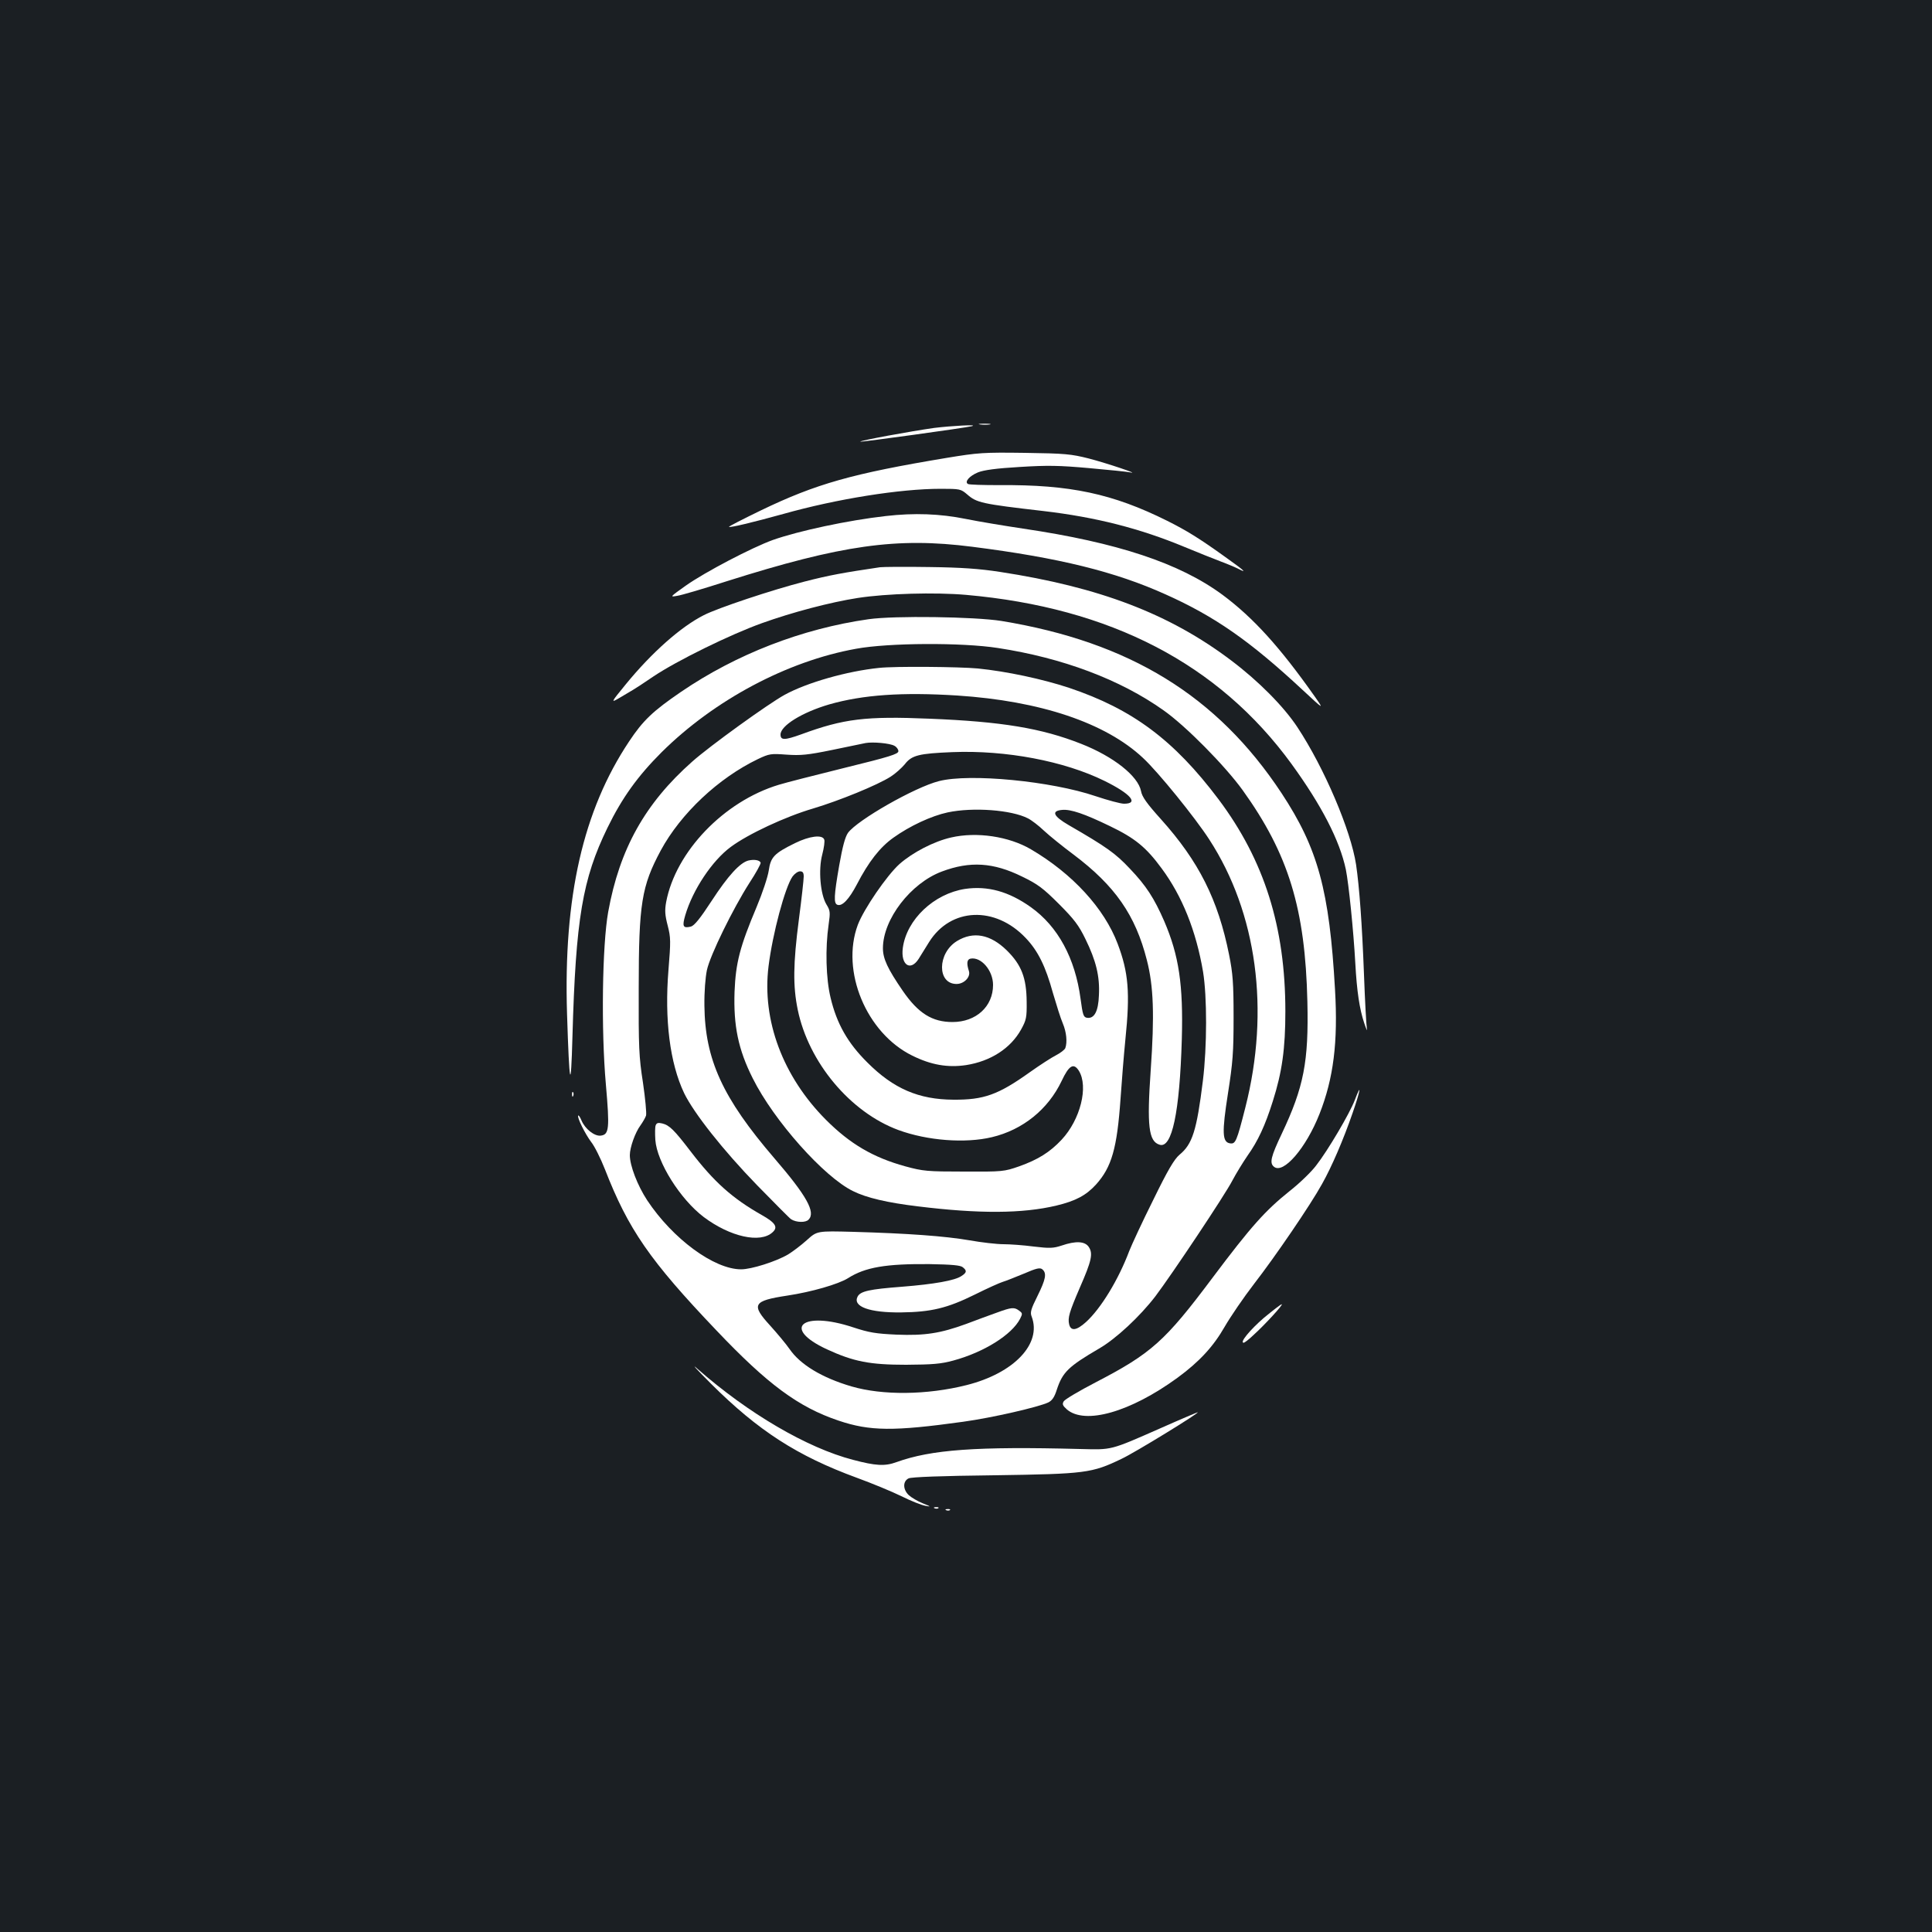 <?xml version="1.0" standalone="no"?>
<!DOCTYPE svg PUBLIC "-//W3C//DTD SVG 20010904//EN"
 "http://www.w3.org/TR/2001/REC-SVG-20010904/DTD/svg10.dtd">
<svg version="1.0" xmlns="http://www.w3.org/2000/svg"
 width="1000pt" height="1000pt" viewBox="0 0 1000 1000"
 preserveAspectRatio="xMidYMid meet">
<rect width="100%" height="100%" fill="#1b1f23"/>
<g transform="translate(0,1000) scale(0.1,-0.1)"
fill="#ffffff" stroke="none">
<path d="M5073 7803 c15 -2 37 -2 50 0 12 2 0 4 -28 4 -27 0 -38 -2 -22 -4z"/>
<path d="M4835 7785 c-121 -17 -388 -66 -382 -71 3 -3 541 71 577 80 39 10
-106 2 -195 -9z"/>
<path d="M4900 7630 c-488 -81 -676 -134 -962 -272 -93 -45 -167 -83 -165 -85
6 -5 123 23 282 67 277 78 604 130 814 130 100 0 104 -1 137 -29 49 -43 73
-49 394 -86 273 -32 500 -90 731 -186 68 -28 152 -62 187 -75 35 -13 78 -31
95 -40 45 -23 26 -6 -78 68 -127 91 -193 132 -293 182 -283 141 -504 188 -869
185 -84 0 -157 2 -163 6 -19 11 8 42 52 60 30 12 95 21 216 28 145 9 203 8
360 -6 103 -9 198 -19 212 -22 56 -12 -122 48 -215 72 -91 23 -122 26 -330 29
-215 3 -241 1 -405 -26z"/>
<path d="M4585 7329 c-196 -22 -452 -77 -585 -124 -108 -39 -351 -166 -450
-236 -83 -59 -84 -60 -45 -53 22 3 137 37 255 75 597 189 882 229 1272 179
449 -57 741 -129 1002 -247 254 -114 435 -240 707 -493 113 -105 113 -105 64
-35 -179 254 -317 407 -477 526 -222 164 -545 271 -1033 343 -93 14 -227 36
-296 50 -133 27 -267 32 -414 15z"/>
<path d="M4555 7064 c-189 -28 -262 -41 -390 -74 -168 -43 -450 -137 -522
-174 -119 -60 -270 -194 -404 -358 -80 -98 -80 -98 -27 -67 29 17 58 34 64 38
6 3 54 34 105 69 122 82 399 218 564 277 156 56 353 108 495 130 149 23 399
30 560 16 747 -66 1307 -357 1684 -874 157 -216 250 -397 282 -547 15 -74 40
-321 49 -485 8 -147 22 -238 46 -310 11 -33 17 -46 14 -30 -3 17 -10 143 -15
280 -10 264 -24 454 -41 570 -27 177 -164 499 -303 710 -71 108 -203 241 -344
347 -319 241 -681 379 -1197 458 -104 16 -199 23 -365 25 -124 2 -238 1 -255
-1z"/>
<path d="M4496 6795 c-345 -49 -685 -181 -971 -376 -145 -99 -197 -148 -269
-257 -238 -357 -340 -804 -321 -1410 12 -380 20 -410 28 -117 17 610 52 815
181 1080 76 156 157 268 280 391 272 270 650 472 1007 536 167 31 548 33 734
4 334 -51 633 -163 858 -323 115 -81 318 -287 409 -413 237 -330 324 -613 335
-1095 7 -310 -18 -441 -133 -684 -56 -118 -64 -151 -40 -170 48 -40 166 96
236 274 72 183 96 370 80 643 -29 513 -88 730 -277 1017 -333 504 -786 782
-1450 891 -138 22 -554 28 -687 9z"/>
<path d="M4550 6543 c-166 -17 -373 -76 -488 -139 -83 -45 -388 -265 -479
-346 -244 -216 -376 -452 -435 -778 -31 -173 -37 -612 -12 -893 20 -229 17
-260 -27 -265 -32 -4 -81 35 -99 78 -7 17 -15 29 -17 26 -8 -8 36 -96 67 -137
17 -21 49 -85 71 -141 121 -311 232 -472 577 -834 265 -279 424 -397 632 -467
163 -55 285 -56 645 -6 152 21 390 76 441 100 20 10 32 28 44 66 30 91 60 120
219 213 88 51 211 166 291 270 86 114 361 526 399 600 19 36 54 93 78 128 54
76 91 155 131 282 48 151 65 272 65 465 0 437 -109 782 -346 1098 -231 307
-446 467 -774 577 -136 45 -322 85 -472 100 -96 9 -431 12 -511 3z m405 -143
c429 -28 767 -141 961 -323 78 -72 270 -309 343 -422 247 -380 315 -884 187
-1387 -45 -177 -51 -190 -79 -186 -41 6 -43 55 -11 259 25 160 29 211 29 394
0 177 -4 227 -23 322 -57 286 -157 485 -354 704 -72 80 -97 115 -102 144 -15
78 -142 179 -310 245 -205 81 -411 115 -784 130 -331 14 -445 0 -665 -81 -86
-31 -107 -31 -107 -1 0 46 112 115 252 156 175 50 378 64 663 46z m-326 -260
c12 -6 21 -19 21 -28 0 -15 -45 -29 -277 -86 -153 -38 -307 -77 -342 -88 -285
-86 -534 -347 -583 -607 -8 -44 -6 -68 8 -122 16 -62 16 -81 4 -229 -21 -257
7 -482 81 -638 50 -103 202 -296 378 -477 91 -93 170 -173 176 -176 27 -17 75
-18 90 -2 38 38 -9 123 -177 318 -268 312 -359 511 -362 790 -1 71 5 146 13
184 17 78 135 318 220 451 34 52 60 99 58 105 -5 13 -33 18 -63 11 -44 -11
-106 -79 -190 -208 -60 -92 -90 -129 -108 -134 -41 -10 -46 1 -29 59 39 132
139 282 235 353 90 67 283 157 426 199 137 41 333 121 402 165 25 16 57 45 73
64 36 47 73 56 247 63 276 11 578 -46 787 -149 136 -67 179 -118 101 -118 -18
0 -84 18 -147 39 -229 78 -652 119 -811 78 -126 -32 -423 -202 -471 -268 -15
-22 -28 -71 -45 -167 -28 -160 -29 -198 -10 -205 25 -10 61 29 101 105 61 118
120 193 189 242 85 61 197 113 281 131 132 28 331 13 416 -31 18 -9 56 -38 83
-64 28 -26 96 -81 151 -122 217 -163 322 -315 381 -547 35 -135 40 -286 20
-571 -20 -287 -11 -368 46 -385 64 -21 104 167 115 545 8 283 -15 435 -91 612
-52 119 -93 183 -178 272 -74 79 -122 113 -316 225 -81 47 -92 74 -34 79 44 4
115 -20 247 -84 129 -62 187 -109 267 -218 107 -144 179 -324 215 -536 21
-129 21 -386 -1 -565 -32 -257 -54 -327 -121 -382 -27 -23 -60 -78 -136 -234
-56 -112 -111 -231 -124 -264 -56 -149 -147 -298 -224 -368 -49 -44 -78 -48
-87 -12 -8 34 0 62 56 192 60 137 68 174 46 208 -20 31 -68 33 -141 8 -43 -14
-61 -15 -145 -5 -52 7 -123 12 -156 12 -34 0 -113 9 -175 20 -127 22 -320 36
-602 44 -188 5 -188 5 -241 -43 -30 -27 -74 -60 -97 -74 -63 -37 -190 -77
-243 -77 -140 0 -354 158 -486 357 -51 78 -90 180 -90 234 0 40 28 118 55 154
12 17 25 39 29 51 3 12 -4 88 -16 170 -21 134 -23 184 -22 489 0 439 15 528
114 713 104 192 299 375 503 473 59 28 67 29 148 23 73 -5 108 -2 235 24 82
17 160 33 174 36 38 7 126 -1 149 -14z m354 -2699 c23 -18 21 -28 -7 -46 -34
-23 -142 -42 -306 -55 -170 -13 -216 -23 -231 -51 -27 -52 62 -84 226 -82 155
2 238 22 380 92 66 33 131 62 145 66 14 4 62 23 108 42 67 29 85 33 97 23 24
-20 18 -51 -25 -138 -34 -68 -39 -85 -30 -107 53 -140 -91 -292 -336 -354
-206 -52 -436 -54 -597 -7 -153 45 -265 113 -320 193 -18 26 -63 80 -100 121
-101 110 -90 129 88 156 126 19 264 59 314 90 89 57 197 75 422 73 116 -2 160
-6 172 -16z"/>
<path d="M4922 5665 c-88 -20 -198 -77 -266 -137 -65 -58 -185 -233 -216 -315
-89 -239 44 -560 282 -677 97 -48 183 -63 278 -49 128 20 231 87 285 184 27
49 30 62 29 144 -1 124 -27 191 -103 266 -85 83 -173 100 -258 48 -102 -63
-103 -222 -2 -222 39 0 74 36 64 67 -13 40 -10 60 8 64 55 11 117 -61 117
-136 0 -112 -88 -192 -210 -192 -105 0 -177 45 -257 161 -79 115 -103 167
-103 221 0 150 144 337 305 397 146 55 267 47 415 -26 81 -39 109 -60 191
-142 79 -79 103 -111 137 -181 55 -112 75 -193 70 -291 -3 -84 -24 -123 -62
-117 -18 3 -22 15 -33 98 -28 210 -117 375 -258 475 -114 81 -223 111 -340 94
-161 -25 -302 -158 -322 -305 -12 -88 39 -124 82 -57 11 18 35 57 54 87 112
179 342 188 500 21 64 -67 103 -147 141 -285 18 -61 40 -132 51 -157 19 -45
24 -97 13 -128 -4 -9 -25 -25 -48 -37 -22 -11 -84 -51 -136 -88 -164 -117
-238 -143 -395 -142 -180 1 -310 57 -445 192 -102 101 -159 201 -191 336 -24
99 -28 256 -10 379 9 63 8 72 -11 103 -32 52 -43 181 -22 259 9 35 14 70 10
78 -10 26 -76 18 -151 -19 -108 -53 -126 -72 -136 -142 -5 -33 -32 -115 -63
-189 -86 -204 -108 -288 -114 -438 -6 -176 19 -299 94 -448 109 -219 369 -511
519 -584 70 -35 178 -60 335 -79 317 -39 542 -38 718 4 100 24 154 53 205 109
81 90 109 187 127 446 6 88 17 225 25 305 25 242 16 347 -40 495 -69 183 -234
363 -449 489 -114 67 -281 92 -414 61z m-762 -202 c0 -16 -11 -115 -25 -222
-30 -230 -31 -345 -6 -467 56 -273 272 -531 521 -623 150 -55 346 -70 484 -37
160 38 291 144 361 291 38 81 62 95 89 53 51 -82 8 -253 -89 -357 -61 -65
-122 -103 -220 -138 -78 -27 -85 -28 -285 -27 -191 0 -212 2 -304 27 -167 46
-286 116 -411 241 -223 224 -332 515 -297 795 21 169 85 408 124 464 11 15 28
27 39 27 14 0 19 -7 19 -27z"/>
<path d="M3394 4176 c-4 -9 -4 -43 -2 -76 8 -115 129 -307 250 -399 137 -103
294 -138 357 -79 29 26 15 49 -56 89 -152 86 -247 171 -368 329 -85 111 -110
136 -147 145 -21 5 -29 3 -34 -9z"/>
<path d="M5160 3206 c-36 -13 -108 -39 -160 -59 -132 -48 -212 -61 -361 -55
-105 5 -139 10 -224 38 -263 87 -372 -4 -135 -114 139 -64 223 -80 410 -80
137 1 179 4 245 22 158 43 302 133 345 216 13 26 13 29 -5 42 -25 19 -39 18
-115 -10z"/>
<path d="M7012 4305 c-26 -68 -139 -260 -200 -338 -24 -32 -86 -92 -137 -132
-126 -101 -199 -182 -400 -450 -245 -327 -315 -390 -604 -540 -85 -44 -159
-88 -165 -98 -9 -15 -6 -22 16 -42 94 -81 329 -14 573 164 113 83 185 161 244
264 30 52 99 153 153 223 107 138 291 407 351 516 50 89 110 228 158 367 41
118 48 164 11 66z"/>
<path d="M2961 4334 c0 -11 3 -14 6 -6 3 7 2 16 -1 19 -3 4 -6 -2 -5 -13z"/>
<path d="M6542 3179 c-72 -62 -127 -129 -105 -129 5 0 27 17 49 38 59 53 159
162 148 161 -5 0 -46 -32 -92 -70z"/>
<path d="M3680 2838 c245 -244 447 -374 755 -487 77 -28 181 -71 230 -95 50
-25 106 -47 125 -50 30 -6 29 -4 -14 13 -27 11 -59 30 -72 42 -31 29 -32 72
-1 87 14 7 171 13 443 16 474 7 505 11 659 85 67 31 409 241 394 241 -2 0 -88
-36 -189 -81 -268 -118 -252 -113 -420 -109 -536 14 -770 -3 -950 -68 -60 -22
-108 -19 -225 12 -238 62 -542 240 -805 471 -36 32 -4 -3 70 -77z"/>
<path d="M4838 2193 c7 -3 16 -2 19 1 4 3 -2 6 -13 5 -11 0 -14 -3 -6 -6z"/>
<path d="M4898 2183 c7 -3 16 -2 19 1 4 3 -2 6 -13 5 -11 0 -14 -3 -6 -6z"/>
</g>
</svg>
